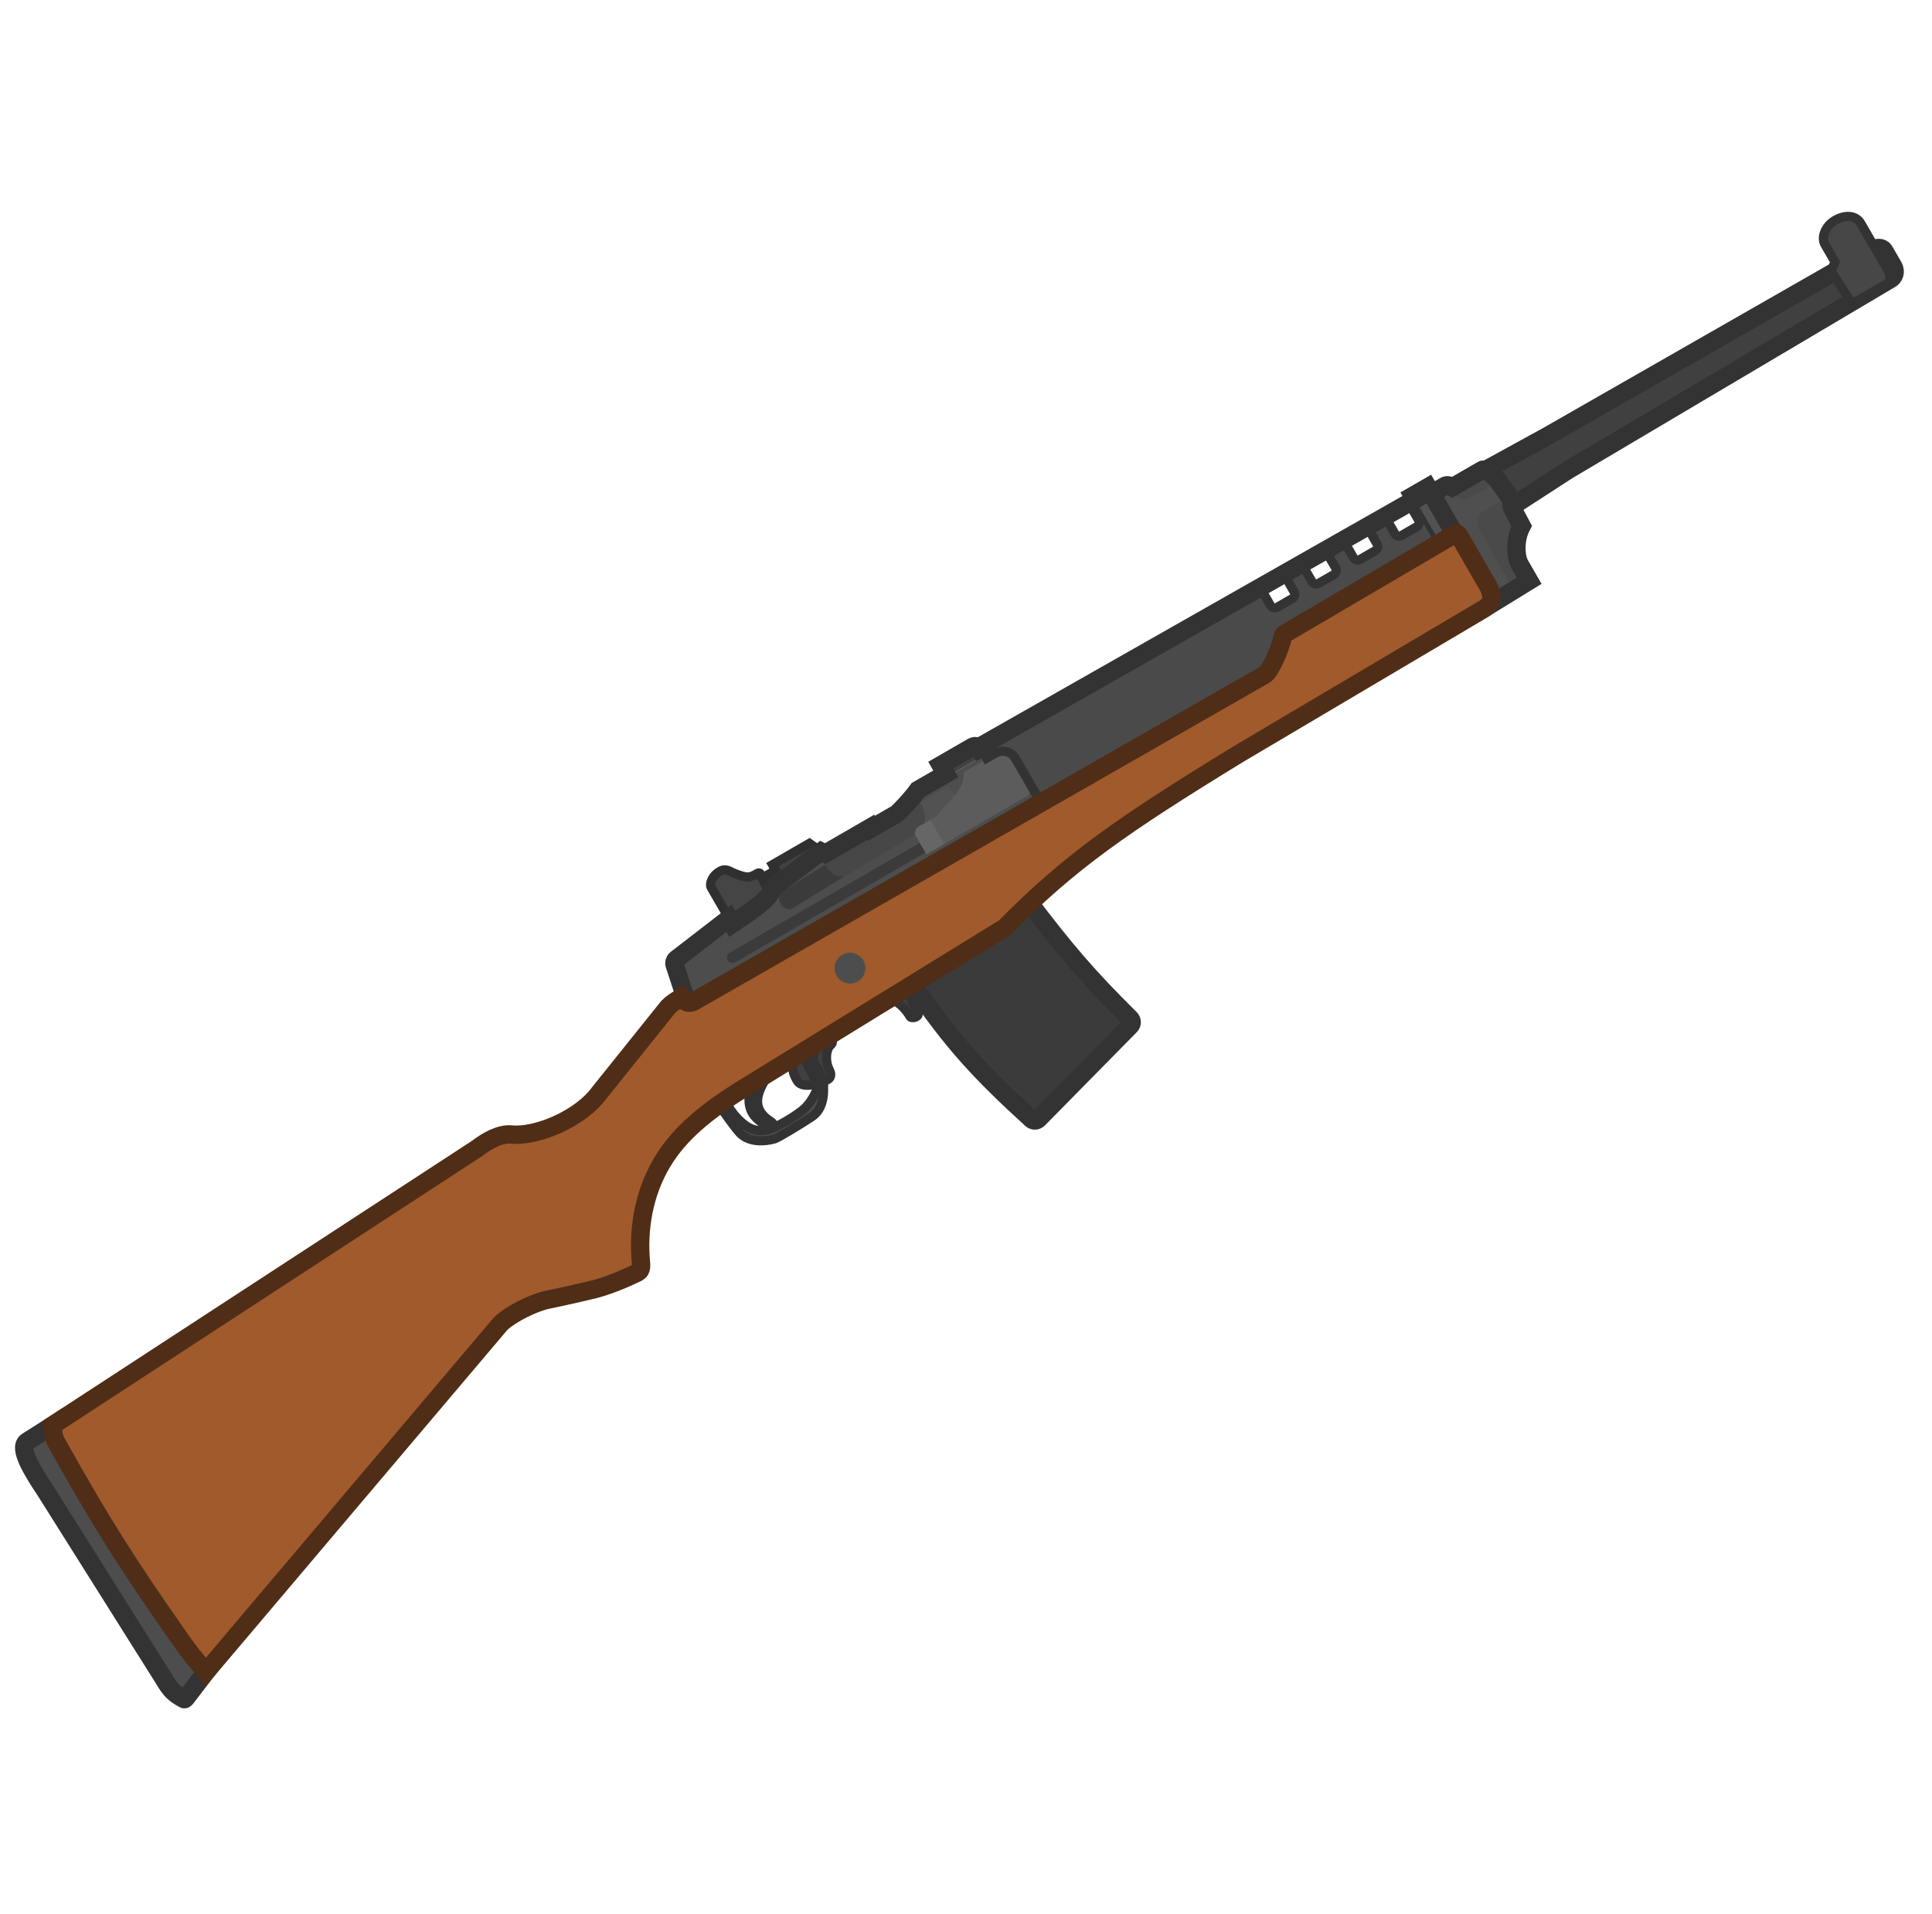 <svg width="111" height="110" viewBox="0 0 111 110" fill="none" xmlns="http://www.w3.org/2000/svg">
<g clip-path="url(#clip0_716_1750)">
<path d="M86.852 29.108L90.078 27.016L108.634 16.023C108.801 15.927 108.962 15.633 108.774 15.308L108.257 14.412C108.125 14.185 107.825 14.23 107.655 14.328L88.936 25.04L85.33 27.019C85.517 27.101 85.827 27.326 86.032 27.581L86.921 28.825C86.85 28.917 86.817 28.987 86.852 29.108Z" fill="#404040" stroke="#333333" stroke-width="1.054"/>
<path d="M82.225 28.379L83.023 27.918C83.121 27.862 83.256 27.868 83.446 27.995L85.182 26.993C85.273 26.941 85.749 27.234 86.029 27.582L86.919 28.826C86.82 28.955 86.794 29.041 86.924 29.28L87.424 30.22C87.005 31.014 87.071 32.009 87.331 32.459L87.856 33.37L85.432 34.859C85.666 34.66 85.829 34.324 85.509 33.702L83.865 30.854C83.786 30.717 83.611 30.671 83.474 30.751L83.384 30.804L82.225 28.379Z" fill="#4F4F4F"/>
<path d="M83.081 27.892L83.513 28.473L84.205 28.751L86.088 27.664L86.029 27.581C85.749 27.232 85.273 26.939 85.182 26.991L83.446 27.994C83.291 27.89 83.172 27.867 83.081 27.892Z" fill="#4A4A4A"/>
<path d="M86.917 28.827C86.654 28.74 86.38 28.719 86.208 28.818L85.103 29.456C84.917 29.563 84.826 30.162 84.964 30.401L86.495 33.052C86.705 33.415 86.75 33.756 86.664 34.101L87.856 33.368L87.33 32.458C87.071 32.008 87.005 31.012 87.423 30.218L86.923 29.279C86.795 29.041 86.819 28.954 86.917 28.827Z" fill="#4A4A4A"/>
<path d="M82.225 28.379L83.023 27.918C83.121 27.862 83.256 27.868 83.446 27.995L85.182 26.993C85.273 26.941 85.749 27.234 86.029 27.582L86.919 28.826C86.82 28.955 86.794 29.041 86.924 29.28L87.424 30.22C87.005 31.014 87.071 32.009 87.331 32.459L87.856 33.37L85.432 34.859C85.666 34.66 85.829 34.324 85.509 33.702L83.865 30.854C83.786 30.717 83.611 30.671 83.474 30.751L83.384 30.804L82.225 28.379Z" stroke="#333333" stroke-width="1.054"/>
<path d="M45.98 60.637L45.922 60.538L47.559 59.523C47.829 59.799 47.924 59.874 47.701 60.075C47.478 60.276 47.374 60.938 47.653 61.485C47.809 61.791 47.711 61.975 47.489 62.072C46.594 62.464 45.998 62.441 45.799 62.096C45.549 61.662 45.48 61.373 45.586 60.865L45.98 60.637Z" fill="#404040" stroke="#333333" stroke-width="0.527"/>
<path d="M52.744 58.237L52.003 56.776L50.109 57.927L50.52 58.015L51.358 57.532C51.473 57.465 52.038 57.953 52.273 58.394C52.37 58.576 52.824 58.424 52.744 58.237Z" fill="#404040" stroke="#333333" stroke-width="0.527"/>
<path d="M41.306 63.468C41.551 63.87 42.299 64.898 42.535 65.13C43.071 65.657 43.934 65.597 44.488 65.444C44.698 65.386 45.825 64.701 46.62 64.184C47.276 63.758 47.376 62.962 47.295 62.104C47.286 62.002 47.021 61.435 46.756 61.027C46.713 60.96 46.74 60.316 46.889 60.23L49.897 58.251L49.841 58.154L46.43 60.252C46.294 60.569 46.286 60.773 46.347 61.098C46.351 61.118 46.404 61.218 46.48 61.362C46.616 61.619 46.826 62.015 46.957 62.337C47.028 62.509 46.699 63.206 46.294 63.62C45.844 64.082 44.575 64.788 44.201 64.896C43.786 65.017 43.246 65.046 42.633 64.512C42.174 64.112 41.965 63.776 41.648 63.229C41.531 63.309 41.417 63.389 41.306 63.468Z" fill="#4D4D4D" stroke="#333333" stroke-width="0.527"/>
<path d="M43.199 62.242C42.76 63.696 43.229 64.224 44.163 64.753C44.333 64.85 44.571 64.625 44.303 64.454C43.231 63.776 43.302 62.917 44.288 61.572L43.199 62.242Z" fill="#4D4D4D" stroke="#333333" stroke-width="0.527"/>
<path d="M3.277 82.935C3.067 82.561 3.038 82.319 3.055 81.879L1.544 82.84C1.033 83.211 1.884 84.564 2.667 85.745L9.39 96.43C9.81 97.139 9.999 97.316 10.579 97.633C10.614 97.653 10.678 97.576 10.678 97.576L11.841 96.056C11.176 95.325 10.827 94.854 10.259 94.044C7.347 89.894 5.811 87.47 3.277 82.935Z" fill="#4D4D4D" stroke="#333333" stroke-width="1.054"/>
<path d="M105.424 15.045L105.208 15.591L106.411 17.455L108.59 16.198L108.567 15.706L106.919 12.852C106.627 12.346 106.008 12.325 105.434 12.656C104.859 12.988 104.614 13.643 104.848 14.047L105.424 15.045Z" fill="#474747" stroke="#333333" stroke-width="0.527"/>
<path d="M39.469 57.596L38.758 55.428C38.72 55.314 38.759 55.188 38.855 55.114L41.889 52.772L42.071 53.087C43.777 51.954 44.271 51.53 44.346 51.052L47.18 48.929L47.416 49.045L50.038 47.532L50.074 47.595L51.501 46.771C51.602 46.713 52.334 45.96 52.741 45.39L54.492 44.379L54.58 44.531L56.573 43.38L56.681 43.568L57.179 43.28C57.588 43.044 58.11 43.184 58.346 43.593L59.81 46.13L39.89 57.532C39.74 57.618 39.598 57.641 39.469 57.596Z" fill="#4D4D4D"/>
<path d="M52.407 56.511C54.752 59.946 56.32 61.62 59.263 64.31C59.376 64.413 59.551 64.409 59.658 64.3L64.939 58.935C65.05 58.823 65.048 58.642 64.936 58.532C62.462 56.084 61.173 54.553 59.073 51.787L52.407 56.511Z" fill="#3B3B3B" stroke="#333333" stroke-width="1.054"/>
<path d="M49.281 56.406C49.71 56.158 49.857 55.61 49.609 55.182C49.362 54.753 48.814 54.606 48.385 54.854C47.957 55.101 47.81 55.649 48.057 56.078C48.305 56.506 48.853 56.653 49.281 56.406Z" fill="#4D4D4D" stroke="#333333" stroke-width="0.479"/>
<path d="M40.858 50.989C40.75 50.802 40.891 50.315 41.399 50.044C41.642 49.915 41.83 50.008 42.033 50.108C42.096 50.139 42.161 50.171 42.229 50.197C42.904 50.455 43.065 50.46 43.535 50.173C43.59 50.14 43.661 50.157 43.694 50.212L44.301 51.218C44.14 51.639 43.579 52.086 42.07 53.088L40.858 50.989Z" fill="#454545" stroke="#303030" stroke-width="0.527"/>
<path d="M44.381 49.685L46.504 48.459L47.177 48.931L44.343 51.054C44.329 51.141 44.301 51.227 44.255 51.316L43.765 50.467L44.566 50.005L44.381 49.685Z" fill="#424242" stroke="#303030" stroke-width="0.527"/>
<path d="M50.071 47.595L50.532 47.328L50.244 46.829L49.783 47.096L50.071 47.595Z" fill="#424242"/>
<path d="M56.344 42.981L56.575 43.381L54.581 44.532L54.493 44.38L54.342 44.468L54.053 43.968L55.885 42.91C56.022 42.831 56.199 42.883 56.277 43.019L56.344 42.981Z" fill="#424242"/>
<path d="M41.923 54.739C41.769 54.827 41.717 55.024 41.805 55.178C41.894 55.332 42.091 55.384 42.245 55.296L59.144 45.539L58.822 44.982L41.923 54.739Z" fill="#3B3B3B"/>
<path d="M49.947 47.585L50.038 47.533L50.075 47.596L51.502 46.772C51.508 46.768 51.516 46.763 51.526 46.754L52.81 46.013C53.124 46.418 53.223 46.969 53.075 47.653L48.543 50.345C47.98 50.417 47.728 50.21 47.347 49.54C47.54 49.413 47.572 49.303 47.428 49.042L49.934 47.595C49.934 47.595 49.939 47.592 49.947 47.585Z" fill="#474747"/>
<path d="M47.426 49.678L44.87 51.262C44.684 51.369 44.724 51.698 44.853 51.93C44.992 52.177 45.293 52.332 45.509 52.207L48.534 50.347C48.017 50.411 47.763 50.236 47.426 49.678Z" fill="#3B3B3B"/>
<path d="M53.125 47.339L55.129 46.182L54.535 45.154L52.878 46.111C53.092 46.438 53.179 46.849 53.125 47.339Z" fill="#525252"/>
<path d="M55.436 44.329L57.501 43.137C57.688 43.029 57.821 43.073 57.923 43.251L59.12 45.324C59.212 45.482 59.168 45.653 59.007 45.746L53.225 49.084L52.625 48.046C52.513 47.851 52.614 47.595 52.77 47.504L53.781 46.921C53.824 46.896 53.913 46.722 54.125 46.51C54.609 46.027 55.424 45.213 55.362 44.482C55.357 44.421 55.383 44.36 55.436 44.329Z" fill="#5C5C5C"/>
<path d="M52.626 48.046L53.226 49.085L54.25 48.494L53.452 47.112L52.771 47.505C52.614 47.596 52.514 47.852 52.626 48.046Z" fill="#666666"/>
<path fill-rule="evenodd" clip-rule="evenodd" d="M56.68 43.57L57.178 43.282C57.587 43.046 58.109 43.186 58.345 43.595L59.81 46.131L72.666 38.773C72.688 38.76 72.711 38.741 72.736 38.717C73.038 38.426 73.526 37.372 73.7 36.599C73.71 36.551 73.732 36.507 73.763 36.47C73.784 36.445 73.809 36.423 73.838 36.406L82.733 31.186L81.296 28.698L56.295 42.902L56.68 43.57ZM72.659 34.211C72.581 34.075 72.627 33.901 72.763 33.822L73.627 33.323C73.763 33.245 73.938 33.291 74.016 33.428L74.35 34.006C74.429 34.142 74.382 34.317 74.246 34.395L73.382 34.894C73.246 34.973 73.072 34.926 72.993 34.79L72.659 34.211ZM75.146 32.447C75.01 32.525 74.963 32.699 75.042 32.836L75.376 33.414C75.455 33.55 75.629 33.597 75.765 33.518L76.629 33.02C76.765 32.941 76.812 32.767 76.733 32.631L76.399 32.052C76.32 31.916 76.146 31.869 76.01 31.948L75.146 32.447ZM77.425 31.46C77.346 31.324 77.393 31.149 77.529 31.071L78.393 30.572C78.529 30.494 78.703 30.54 78.782 30.676L79.116 31.255C79.195 31.391 79.148 31.565 79.012 31.644L78.148 32.143C78.011 32.221 77.837 32.175 77.759 32.038L77.425 31.46ZM79.912 29.695C79.775 29.774 79.729 29.948 79.807 30.084L80.141 30.663C80.22 30.799 80.394 30.846 80.53 30.767L81.394 30.268C81.531 30.19 81.577 30.015 81.499 29.879L81.165 29.301C81.086 29.165 80.912 29.118 80.776 29.196L79.912 29.695Z" fill="#4A4A4A" stroke="#333333" stroke-width="0.527"/>
<path d="M82.031 27.999L81.18 28.491L82.736 31.186L83.477 30.751C83.516 30.729 83.557 30.716 83.598 30.713L82.031 27.999Z" fill="#525252"/>
<path d="M56.342 42.98L56.275 43.019C56.197 42.882 56.02 42.83 55.883 42.909L54.051 43.967L54.34 44.467L52.741 45.39C52.334 45.96 51.601 46.713 51.501 46.771L50.074 47.595L50.037 47.532L47.416 49.046L47.18 48.929L44.346 51.052C44.271 51.53 43.777 51.955 42.071 53.087L41.889 52.772L38.854 55.114C38.759 55.188 38.72 55.314 38.758 55.429L39.469 57.597C39.598 57.641 39.74 57.618 39.889 57.532L72.667 38.771C72.689 38.758 72.712 38.739 72.737 38.716C73.039 38.425 73.527 37.37 73.7 36.598C73.711 36.55 73.733 36.505 73.763 36.469C73.784 36.443 73.81 36.422 73.839 36.405L83.475 30.749C83.514 30.727 83.555 30.714 83.596 30.711L82.03 27.997L81.178 28.489L81.297 28.696L56.296 42.901L56.342 42.98Z" stroke="#333333" stroke-width="1.054"/>
<path d="M73.714 36.53C73.722 36.493 73.745 36.46 73.778 36.441L83.608 30.672C83.671 30.636 83.752 30.657 83.789 30.72L85.51 33.702C85.905 34.471 85.562 34.804 85.258 34.98L71.166 43.32C64.415 47.455 61.451 49.526 57.724 53.303L43.004 62.362C40.555 63.841 39.034 65.16 38.087 66.714C36.944 68.59 36.657 70.708 36.823 72.532C36.854 72.878 36.819 73.01 36.621 73.124C36.621 73.124 35.262 73.803 34.137 74.082C33.012 74.361 31.316 74.715 31.316 74.715C30.148 75.041 28.974 75.777 28.683 76.152L11.836 96.058C11.172 95.326 10.823 94.856 10.254 94.045C7.342 89.896 5.806 87.472 3.272 82.937C3.063 82.563 3.033 82.32 3.05 81.88L27.394 66C28.024 65.52 28.747 65.125 29.395 65.189C30.09 65.259 31.112 65.037 32.086 64.585C33.059 64.132 33.938 63.48 34.41 62.822L38.387 57.863C38.573 57.676 38.749 57.549 39.157 57.306C39.346 57.633 39.604 57.697 39.889 57.533L72.663 38.774C72.962 38.602 73.543 37.371 73.714 36.53Z" fill="#A05A2C" stroke="#502D16" stroke-width="1.054"/>
<ellipse cx="48.836" cy="55.628" rx="0.886" ry="0.886" transform="rotate(-30 48.836 55.628)" fill="#4D4D4D"/>
</g>
<defs>
<clipPath id="clip0_716_1750">
<rect width="110" height="110" fill="white" transform="translate(0.086)"/>
</clipPath>
</defs>
</svg>
